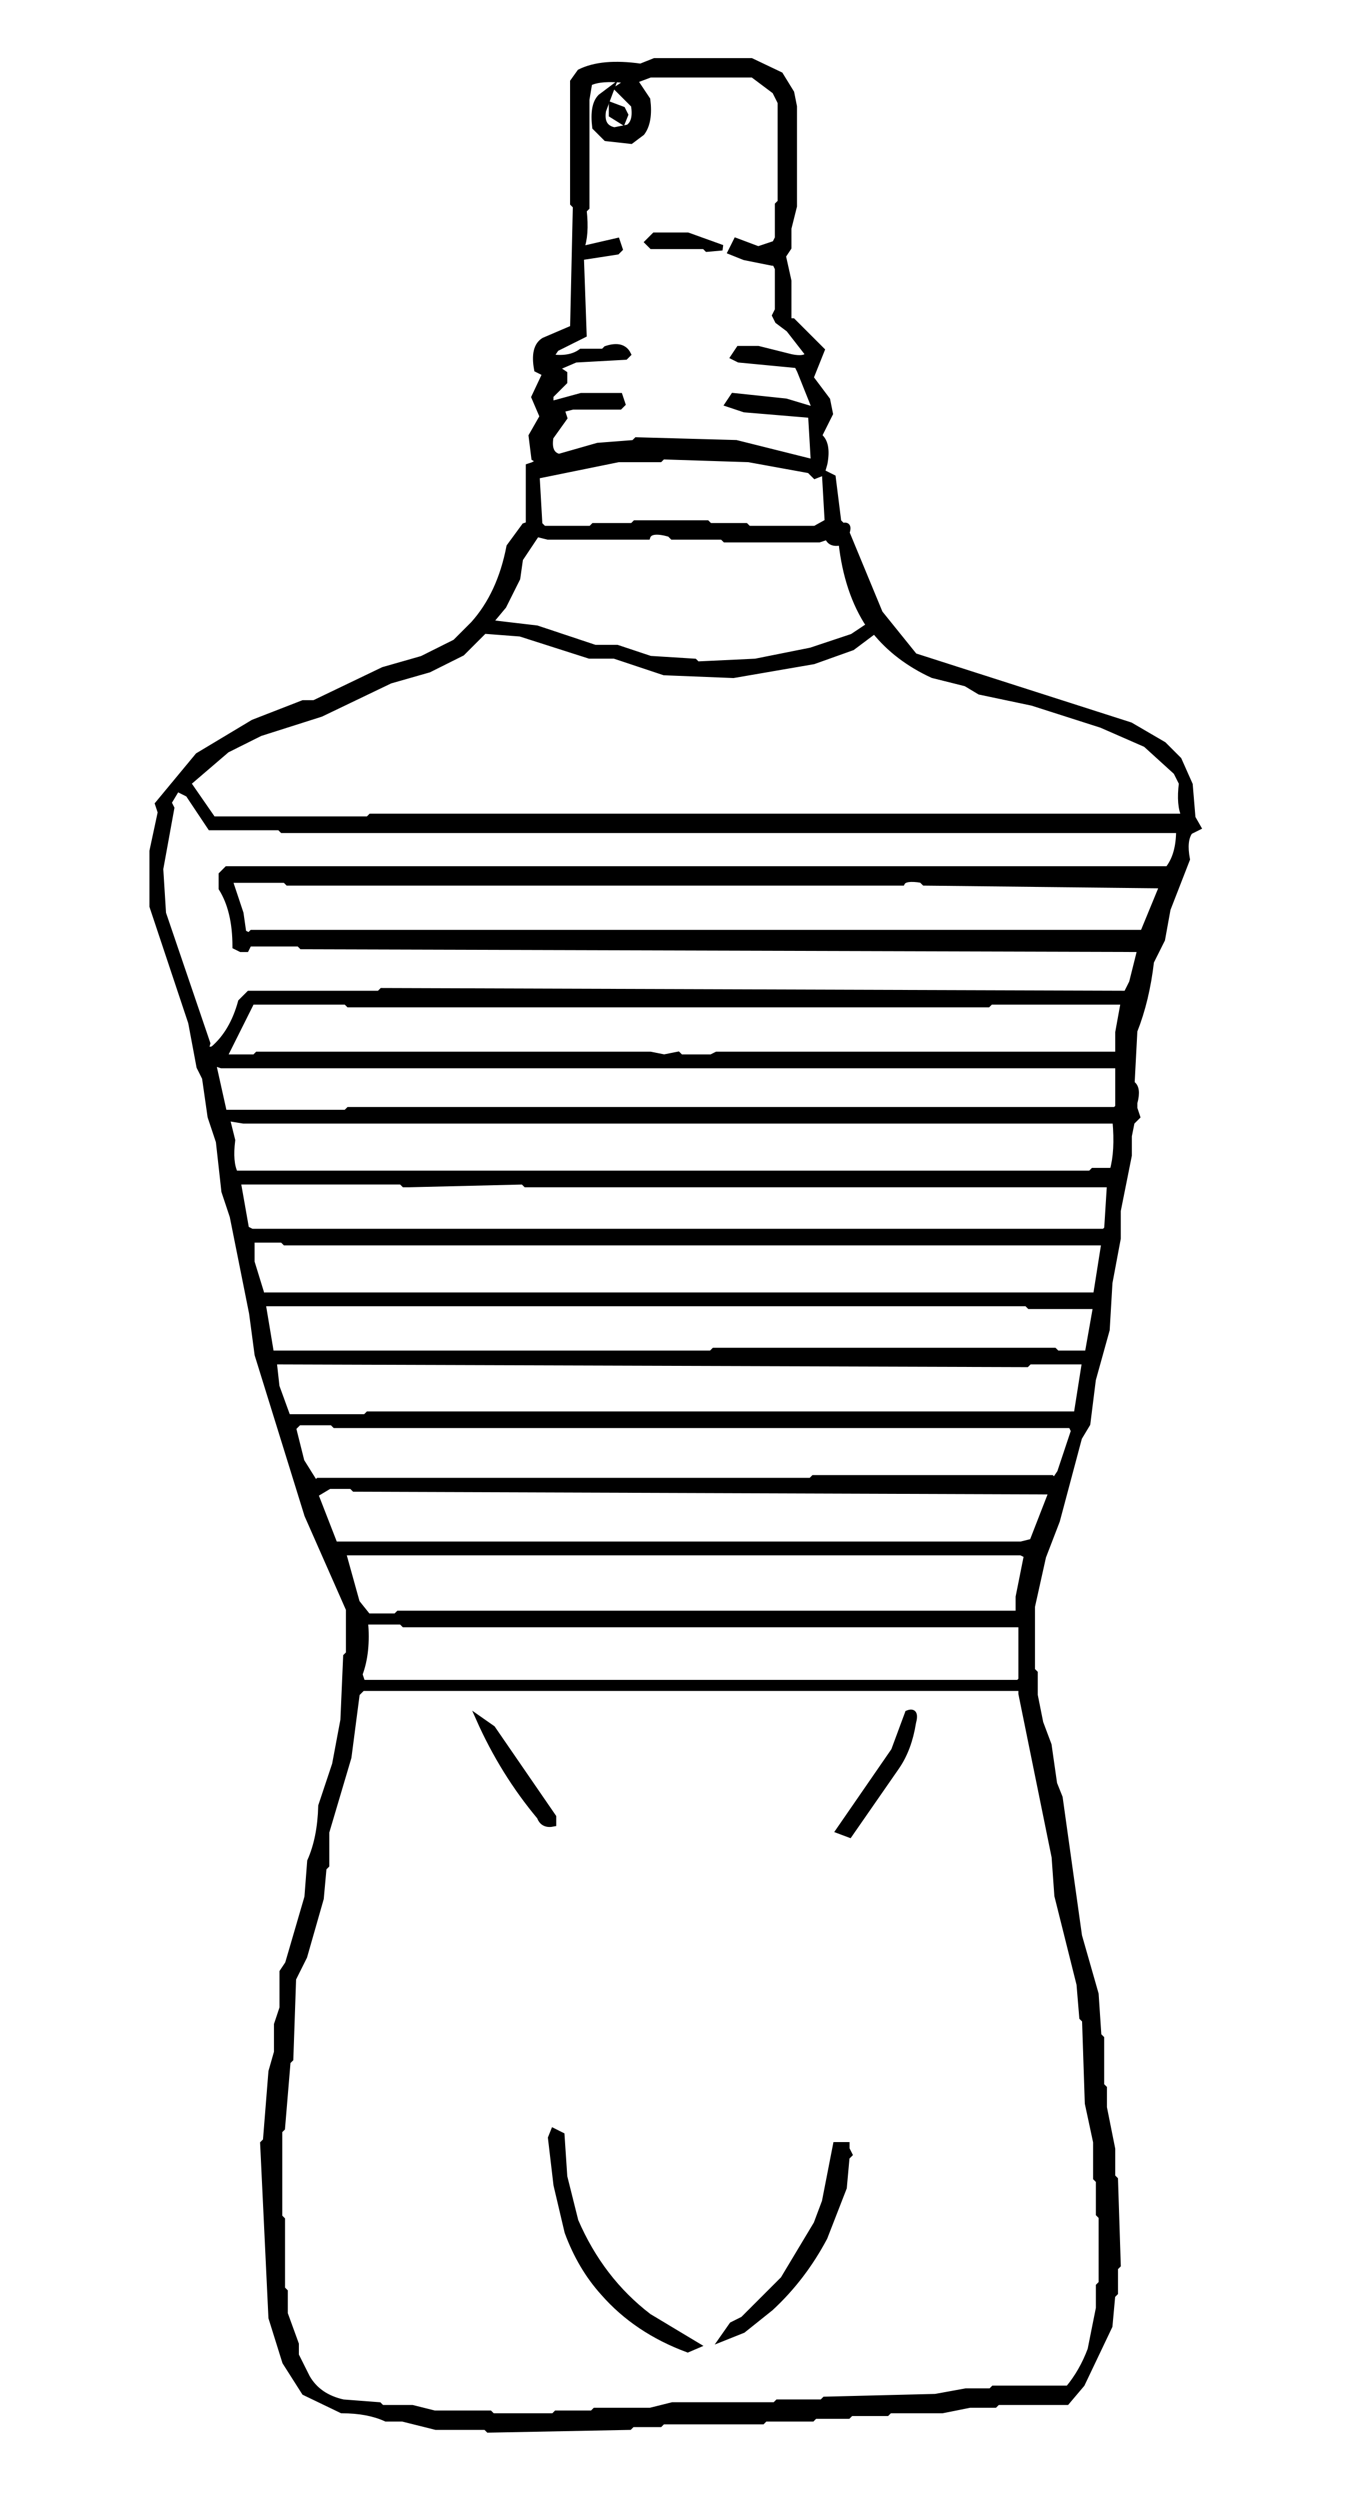 <svg viewBox="0 0 490 903" version="1.1" xmlns="http://www.w3.org/2000/svg"><path fill="#000000" stroke="#000000" stroke-width="2" opacity="1" d="M 236.5 22 L 271.5 22 L 282 27 L 286 33.5 L 287 38.5 L 287 74.5 L 285 82.5 L 285 89.5 L 283 92.5 L 285 101.5 L 285 116 L 286.5 116 L 297 126.5 L 293 136.5 L 299 144.5 L 300 149.5 L 296 157.5 Q 299.4 160.1 298 167.5 L 297 171 L 294.5 172 L 292.5 170 L 270.5 166 L 239.5 165 L 238.5 166 L 223.5 166 L 194 172 L 195 189.5 L 196.5 191 L 213.5 191 L 214.5 190 L 228.5 190 L 229.5 189 L 255.5 189 L 256.5 190 L 269.5 190 L 270.5 191 L 294.5 191 L 299 188.5 L 298 171 L 301 172.5 L 303 188.5 L 304.5 190 Q 307.1 189.2 306 192.5 L 318 221.5 L 330.5 237 L 408.5 262 L 420.5 269 L 426 274.5 L 430 283.5 L 431 295.5 L 433 299 L 430 300.5 Q 427.7 303.7 429 310.5 L 422 328.5 L 420 339.5 L 416 347.5 Q 414.4 361.4 410 372.5 L 409 391.5 Q 411.5 393 410 398.5 L 410 400.5 L 411 403.5 L 409 405.5 L 408 410.5 L 408 417.5 L 404 437.5 L 404 445.5 L 404 447.5 L 401 463.5 L 400 480.5 L 395 498.5 L 393 514.5 L 390 519.5 L 382 549.5 L 377 562.5 L 373 580.5 L 373 603.5 L 374 604.5 L 374 612.5 L 376 622.5 L 379 630.5 L 381 644.5 L 383 649.5 L 390 699.5 L 396 720.5 L 397 735.5 L 398 736.5 L 398 753.5 L 399 754.5 L 399 761.5 L 402 776.5 L 402 786.5 L 403 787.5 L 404 818.5 L 403 819.5 L 403 828.5 L 402 829.5 L 401 840.5 L 391 861.5 L 385.5 868 L 360.5 868 L 359.5 869 L 350.5 869 L 340.5 871 L 321.5 871 L 320.5 872 L 307.5 872 L 306.5 873 L 294.5 873 L 293.5 874 L 276.5 874 L 275.5 875 L 239.5 875 L 238.5 876 L 228.5 876 L 227.5 877 L 176.5 878 L 175.5 877 L 157.5 877 L 145.5 874 L 139.5 874 Q 133 871 123.5 871 L 110 864.5 L 103 853.5 L 98 837.5 L 95 774.5 L 96 773.5 L 98 748.5 L 100 741.5 L 100 731.5 L 102 725.5 L 102 712.5 L 104 709.5 L 111 685.5 L 112 672.5 Q 115.7 664.2 116 652.5 L 121 637.5 L 124 621.5 L 125 598.5 L 126 597.5 L 126 581.5 L 111 547.5 L 93 489.5 L 91 474.5 L 84 439.5 L 81 430.5 L 79 412.5 L 76 403.5 L 74 389.5 L 72 385.5 L 69 369.5 L 55 327.5 L 55 307.5 L 58 293.5 L 57 290.5 L 71.5 273 L 91.5 261 L 109.5 254 L 113.5 254 L 138.5 242 L 152.5 238 L 164.5 232 L 171 225.5 Q 180.7 214.7 184 197.5 L 189.5 190 L 191 189.5 L 191 168.5 L 192.5 168 Q 195.3 166.8 193 165.5 L 192 157.5 L 196 150.5 L 193 143.5 L 197 135 L 194 133.5 Q 192.5 125.5 196.5 123 L 207 118.5 L 208 74.5 L 207 73.5 L 207 29.5 L 209.5 26 Q 217.5 22 231.5 24 L 236.5 22 Z M 235 27 L 227 30 L 230 30 L 234 36 Q 235 44 232 48 L 228 51 L 219 50 L 215 46 Q 214 38 217 35 L 221 32 L 218 40 Q 217 46 222 47 L 227 46 Q 230 44 229 38 L 226 35 L 223 32 L 226 30 L 226 29 Q 217 28 213 30 L 212 36 L 212 75 L 211 76 Q 212 85 210 90 L 223 87 L 224 90 L 223 91 L 210 93 L 211 121 L 201 126 L 199 129 Q 206 130 210 127 L 218 127 L 219 126 Q 225 124 227 128 L 226 129 L 208 130 L 201 133 L 204 135 L 204 138 L 199 143 L 199 146 L 210 143 L 224 143 L 225 146 L 224 147 L 207 147 L 203 148 L 204 151 L 199 158 Q 198 164 202 165 L 216 161 L 229 160 L 230 159 L 266 160 L 294 167 L 293 150 L 269 148 L 263 146 L 265 143 L 284 145 L 294 148 L 295 149 L 289 134 L 288 132 L 267 130 L 265 129 L 267 126 L 274 126 L 286 129 Q 291 130 292 128 L 285 119 L 281 116 L 280 114 L 281 112 L 281 97 L 280 95 L 279 95 L 269 93 L 264 91 L 266 87 L 274 90 L 280 88 L 281 86 L 281 74 L 282 73 L 282 37 L 280 33 L 272 27 L 235 27 Z M 194 193 L 188 202 L 187 209 L 182 219 L 177 225 L 194 227 L 215 234 L 223 234 L 235 238 L 251 239 L 252 240 L 273 239 L 293 235 L 308 230 L 314 226 Q 306 214 304 196 Q 300 197 299 194 L 296 195 L 262 195 L 261 194 L 243 194 L 242 193 Q 235 191 234 194 L 198 194 L 194 193 Z M 175 228 L 167 236 L 155 242 L 141 246 L 116 258 L 94 265 L 82 271 L 68 283 L 77 296 L 133 296 L 134 295 L 428 295 Q 426 291 427 283 L 425 279 L 414 269 L 398 262 L 373 254 L 354 250 L 349 247 L 337 244 Q 324 238 316 228 L 308 234 L 294 239 L 265 244 L 240 243 L 222 237 L 213 237 L 188 229 L 175 228 Z M 64 285 L 61 290 L 62 292 L 58 314 L 59 330 L 75 377 Q 74 380 77 379 Q 84 373 87 362 L 90 359 L 137 359 L 138 358 L 407 359 L 409 355 L 412 343 L 109 342 L 108 341 L 90 341 L 89 343 L 87 343 L 85 342 Q 85 329 80 321 L 80 316 L 82 314 L 422 314 Q 426 309 426 300 L 102 300 L 101 299 L 76 299 L 68 287 L 64 285 Z M 83 318 L 87 330 L 88 337 L 90 338 L 91 337 L 413 337 L 420 320 L 334 319 L 333 318 Q 327 317 326 319 L 104 319 L 103 318 L 83 318 Z M 91 362 L 82 380 L 81 382 L 92 382 L 93 381 L 235 381 L 240 382 L 245 381 L 246 382 L 255 382 L 257 382 L 259 381 L 404 381 L 404 373 L 406 362 L 358 362 L 357 363 L 126 363 L 125 362 L 91 362 Z M 77 384 L 81 402 L 125 402 L 126 401 L 403 401 L 404 400 L 404 385 L 80 385 L 77 384 Z M 82 404 L 84 412 Q 83 420 85 424 L 394 424 L 395 423 L 402 423 Q 404 416 403 405 L 88 405 L 82 404 Z M 86 427 L 89 444 L 91 445 L 399 445 L 400 444 L 401 428 L 190 428 L 189 427 L 148 428 L 146 428 L 145 427 L 86 427 Z M 91 448 L 91 456 L 95 469 L 96 468 L 396 468 L 399 449 L 103 449 L 102 448 L 91 448 Z M 95 471 L 98 489 L 257 489 L 258 488 L 381 488 L 382 489 L 393 489 L 396 472 L 372 472 L 371 471 L 95 471 Z M 99 492 L 100 501 L 104 512 L 132 512 L 133 511 L 389 511 L 392 492 L 372 492 L 371 493 L 99 492 Z M 108 514 L 106 516 L 109 528 L 114 536 L 115 535 L 293 535 L 294 534 L 380 534 L 381 535 L 383 532 L 388 517 L 387 515 L 121 515 L 120 514 L 108 514 Z M 119 537 L 114 540 L 121 558 L 369 558 L 373 557 L 380 539 L 128 538 L 127 537 L 119 537 Z M 124 561 L 129 579 L 133 584 L 143 584 L 144 583 L 368 583 L 368 577 L 371 562 L 369 561 L 124 561 Z M 132 586 Q 133 597 130 605 L 131 608 L 368 608 L 369 607 L 369 587 L 146 587 L 145 586 L 132 586 Z M 131 610 L 129 612 L 126 635 L 118 662 L 118 674 L 117 675 L 116 686 L 110 707 L 106 715 L 105 744 L 104 745 L 102 769 L 101 770 L 101 801 L 102 802 L 102 827 L 103 828 L 103 836 L 107 847 L 107 851 L 111 859 Q 115 866 124 868 L 137 869 L 138 870 L 149 870 L 157 872 L 177 872 L 178 873 L 200 873 L 201 872 L 214 872 L 215 871 L 235 871 L 243 869 L 280 869 L 281 868 L 297 868 L 298 867 L 338 866 L 349 864 L 358 864 L 359 863 L 386 863 Q 391 857 394 849 L 397 834 L 397 826 L 398 825 L 398 801 L 397 800 L 397 788 L 396 787 L 396 774 L 393 760 L 392 730 L 391 729 L 390 717 L 382 685 L 381 671 L 369 612 L 369 610 L 131 610 Z "/><path fill="#000000" stroke="#000000" stroke-width="2" opacity="1" d="M 221 38 L 225 39.5 L 226 41.5 L 225 44 L 221 41.5 L 221 38 Z "/><path fill="#000000" stroke="#000000" stroke-width="2" opacity="1" d="M 236.5 85 L 248.5 85 L 261 89.5 L 255.5 90 L 254.5 89 L 235.5 89 L 234 87.5 L 236.5 85 Z "/><path fill="#000000" stroke="#000000" stroke-width="2" opacity="1" d="M 328 619 Q 331.3 617.7 330 622.5 Q 328.5 632 324 638.5 L 307 663 L 303 661.5 L 323 632.5 L 328 619 Z "/><path fill="#000000" stroke="#000000" stroke-width="2" opacity="1" d="M 173 621 L 178 624.5 L 200 656.5 L 200 659 Q 196.2 659.8 195 656.5 Q 181.7 640.6 173 621 Z "/><path fill="#000000" stroke="#000000" stroke-width="2" opacity="1" d="M 200 770 L 203 771.5 L 204 786.5 L 208 802.5 Q 217.2 823.8 234.5 837 L 252 847.5 L 248.5 849 Q 229.9 842.1 218 828.5 Q 209.7 819.3 205 806.5 L 201 789.5 L 199 772.5 L 200 770 Z "/><path fill="#000000" stroke="#000000" stroke-width="2" opacity="1" d="M 302 775 L 306 775 L 306 776.5 L 307 778.5 L 306 779.5 L 305 790.5 L 298 808.5 Q 290.2 823.2 278.5 834 L 268.5 842 L 261 845 L 264.5 840 L 268.5 838 L 283 823.5 L 295 803.5 L 298 795.5 L 302 775 Z "/></svg>